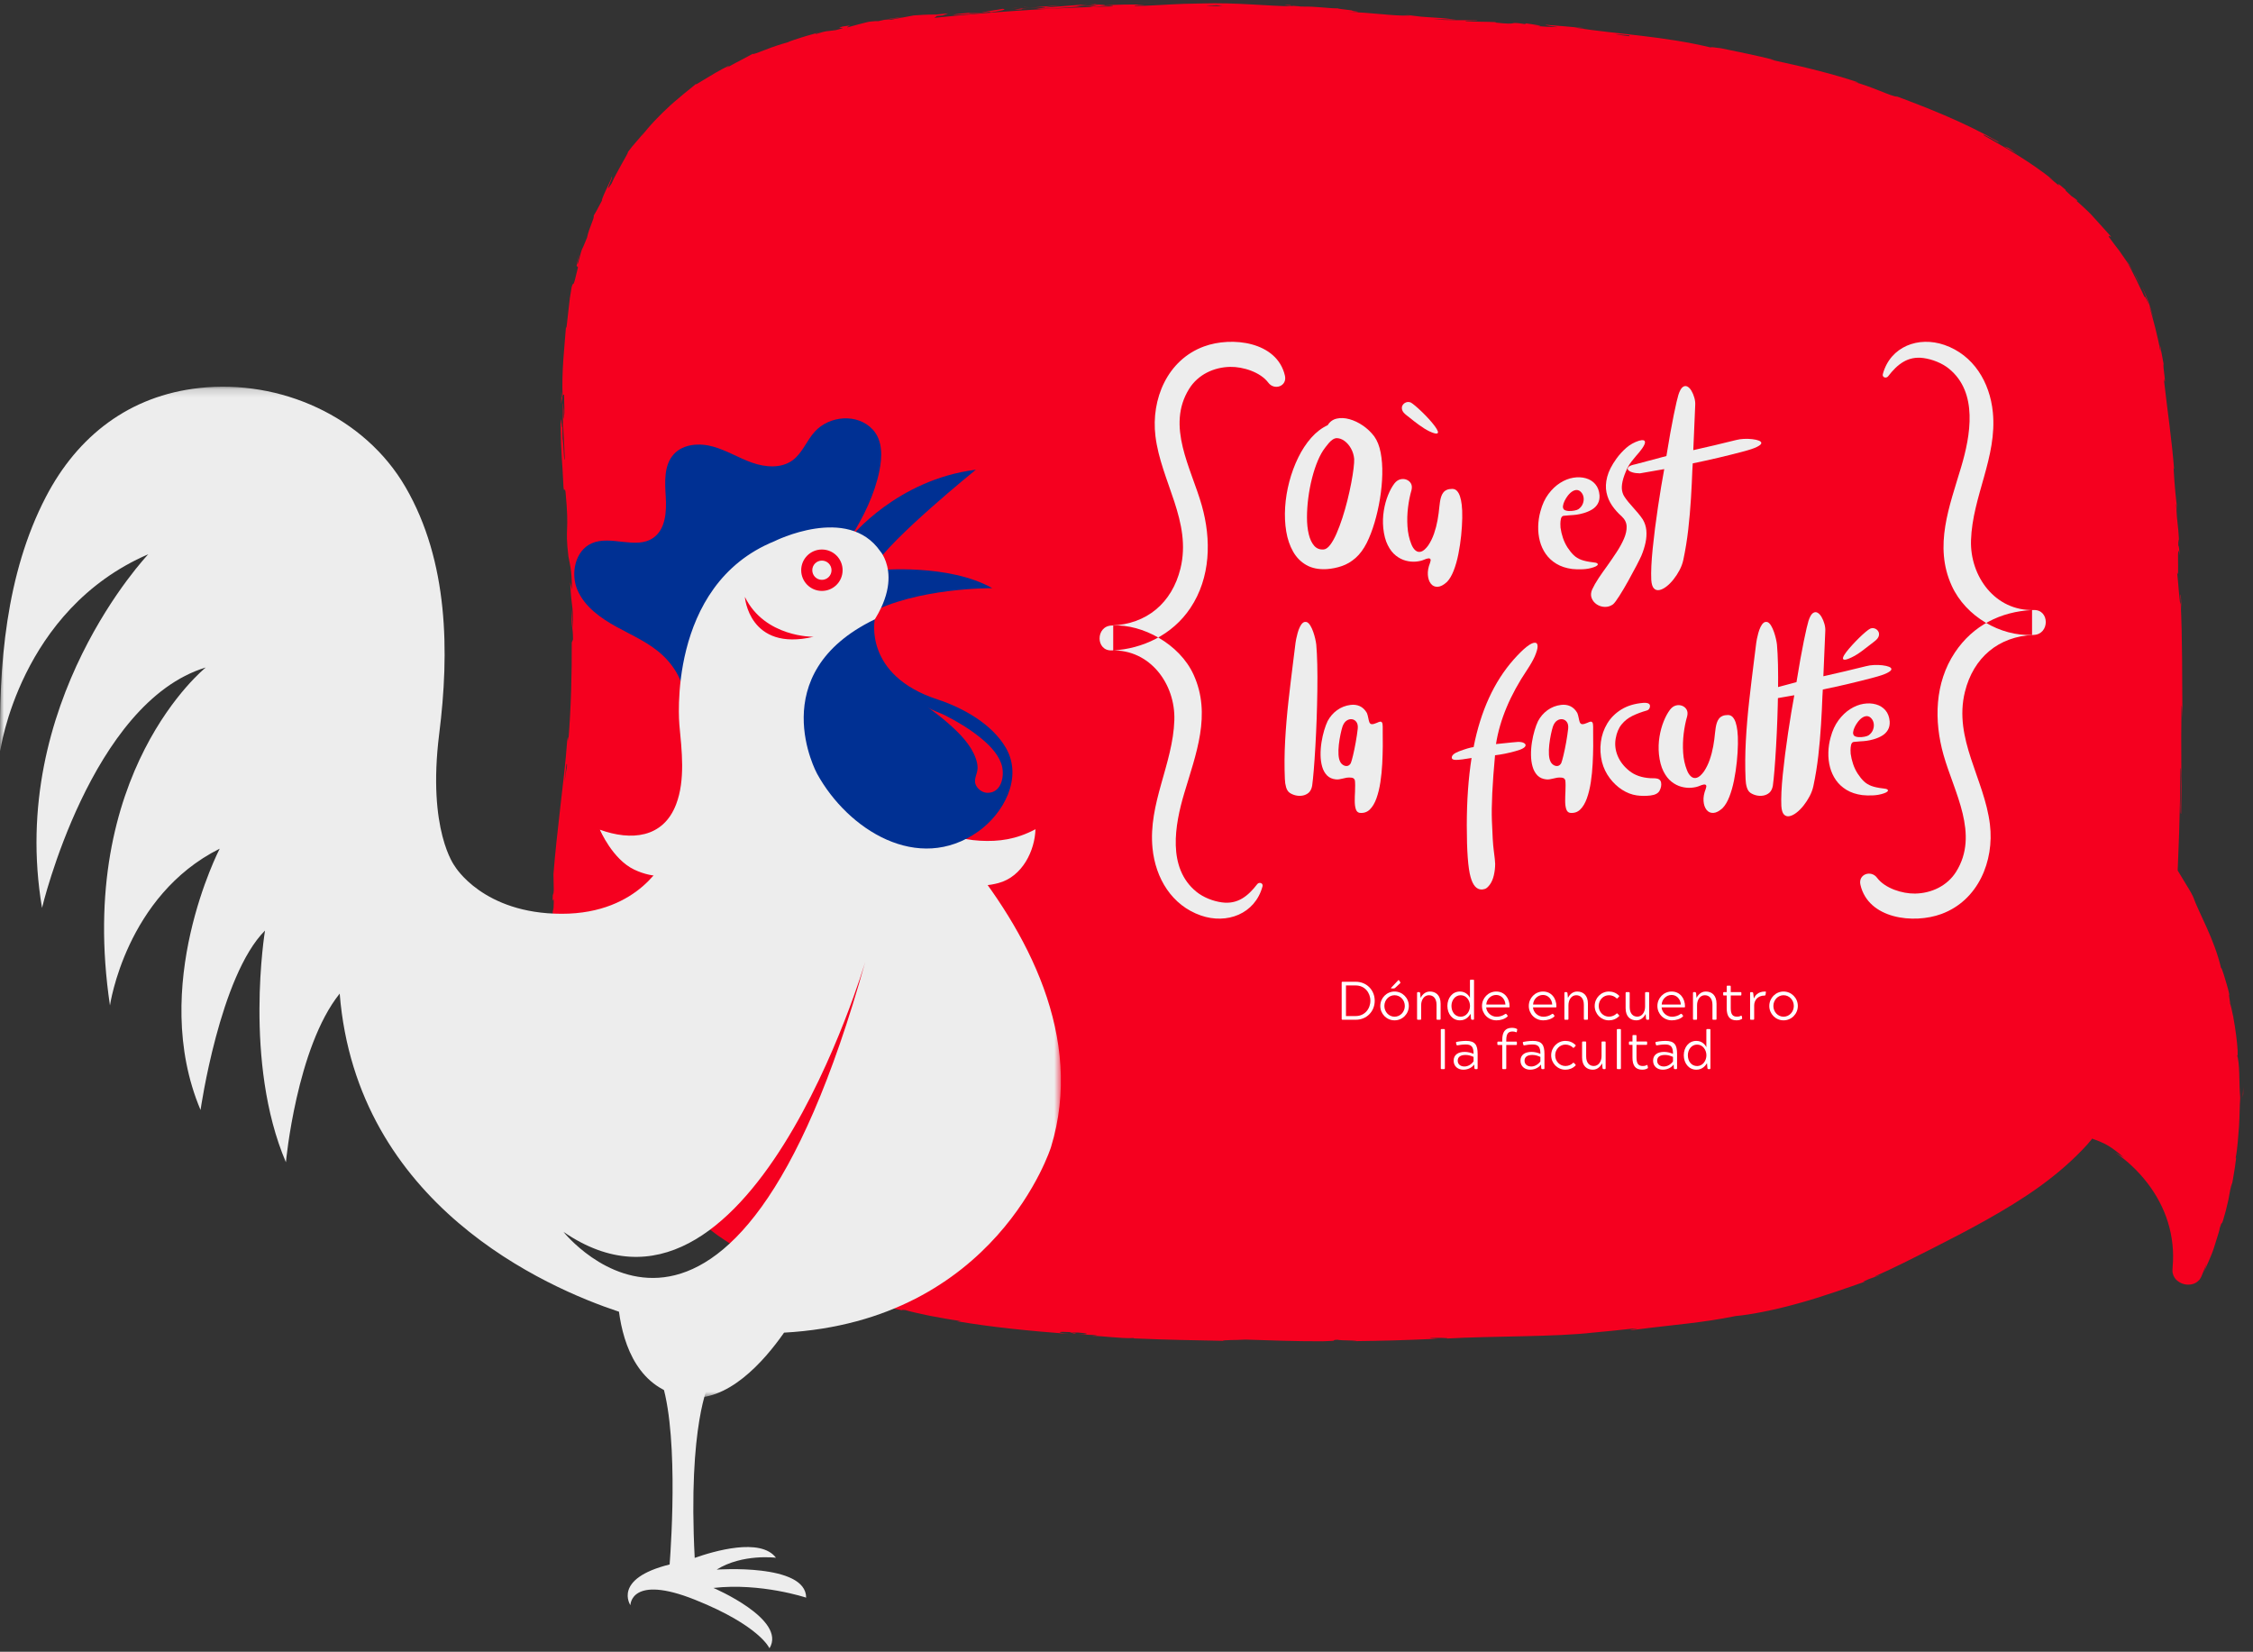 <?xml version="1.0" encoding="UTF-8"?>
<svg width="281px" height="206px" viewBox="0 0 281 206" version="1.1" xmlns="http://www.w3.org/2000/svg" xmlns:xlink="http://www.w3.org/1999/xlink">
    <rect x="0" y="0" width="281" height="206" fill="#333333" stroke="none"/>
    <title>Group 161</title>
    <defs>
        <polygon id="path-1" points="0.27 0.283 0.543 0.283 0.543 2.163 0.27 2.163"></polygon>
        <polygon id="path-3" points="0.122 0.231 0.422 0.231 0.422 0.464 0.122 0.464"></polygon>
        <polygon id="path-5" points="0.043 0.231 3.675 0.231 3.675 0.416 0.043 0.416"></polygon>
        <polygon id="path-7" points="0 0.157 132.318 0.157 132.318 126.251 0 126.251"></polygon>
    </defs>
    <g id="Page-1" stroke="none" stroke-width="1" fill="none" fill-rule="evenodd">
        <g id="semestre-francia---1920" transform="translate(-1009, -4028)">
            <g id="Group-161" transform="translate(1009, 4028)">
                <path d="M120.875,1.593 C120.532,1.657 119.352,1.705 118.834,1.85 C120.117,1.837 121.732,1.708 123.409,1.471 C123.774,1.475 123.426,1.544 123.346,1.579 C124.489,1.402 125.811,1.192 125.053,1.1 C123.923,1.323 123.642,1.296 122.429,1.571 C121.451,1.67 120.715,1.664 120.875,1.593" id="Fill-1" fill="#F5001F"></path>
                <path d="M136.548,0.463 C136.215,0.481 135.938,0.504 135.686,0.53 C135.959,0.516 136.224,0.503 136.496,0.489 C136.511,0.481 136.523,0.473 136.548,0.463" id="Fill-3" fill="#F5001F"></path>
                <path d="M93.853,6.695 C93.842,6.709 93.866,6.707 93.865,6.715 C93.969,6.659 94,6.637 93.853,6.695" id="Fill-5" fill="#F5001F"></path>
                <path d="M137.069,0.465 C137.341,0.457 137.618,0.449 137.895,0.44 C137.519,0.447 137.266,0.454 137.069,0.465" id="Fill-7" fill="#F5001F"></path>
                <path d="M69.992,50.407 C70.034,50.027 70.078,49.792 70.12,49.608 C70.024,49.875 70.023,47.327 69.992,50.407" id="Fill-9" fill="#F5001F"></path>
                <path d="M136.558,0.537 C136.66,0.5 136.805,0.48 137.069,0.465 C136.871,0.474 136.682,0.482 136.496,0.489 C136.447,0.51 136.436,0.529 136.558,0.537" id="Fill-11" fill="#F5001F"></path>
                <path d="M278.604,126.748 C278.596,126.71 278.586,126.659 278.577,126.618 C278.612,126.813 278.642,127.002 278.665,127.177 C278.665,127.177 278.64,127.006 278.604,126.748" id="Fill-13" fill="#F5001F"></path>
                <path d="M278.577,126.618 C278.46,125.959 278.286,125.207 278.136,124.458 C278.136,124.458 278.275,125.137 278.414,125.816 C278.473,126.103 278.529,126.382 278.577,126.618" id="Fill-15" fill="#F5001F"></path>
                <path d="M100.845,159.83 C101.071,159.923 101.285,159.991 101.445,160.035 L100.845,159.83 Z" id="Fill-17" fill="#F5001F"></path>
                <g id="Group-21" transform="translate(279.3, 135.069)">
                    <mask id="mask-2" fill="white">
                        <use xlink:href="#path-1"></use>
                    </mask>
                    <g id="Clip-20"></g>
                    <path d="M0.337,1.87 C0.352,1.694 0.543,1.458 0.543,1.224 L0.543,0.283 C0.543,0.778 0.324,1.302 0.296,1.842 C0.303,1.957 0.307,2.088 0.32,2.163 C0.32,2.163 0.327,2.046 0.337,1.87" id="Fill-19" fill="#F5001F" mask="url(#mask-2)"></path>
                </g>
                <path d="M152.474,0.779 C151.792,0.763 151.11,0.746 150.428,0.736 C150.588,0.708 150.958,0.68 151.781,0.652 L152.474,0.779 Z M138.789,0.793 C137.961,0.814 137.134,0.839 136.306,0.867 L138.303,0.683 C138.637,0.703 138.904,0.747 138.789,0.793 L138.789,0.793 Z M203.168,4.401 C203.224,4.441 203.274,4.488 203.219,4.519 C202.647,4.444 202.082,4.371 201.525,4.301 C201.664,4.275 202.119,4.295 203.168,4.401 L203.168,4.401 Z M70.927,92.714 L70.924,92.714 C70.965,92.114 71.001,91.747 71.024,91.463 C71.003,91.723 70.975,92.114 70.927,92.714 L70.927,92.714 Z M70.686,95.848 C70.686,95.567 70.532,96.764 70.409,97.52 C70.477,96.899 70.563,96.129 70.653,95.313 C70.717,95.139 70.743,95.338 70.686,95.848 L70.686,95.848 Z M149.788,0.434 C146.406,0.475 145.493,0.61 142.817,0.719 C142.41,0.722 142.003,0.734 141.596,0.739 C141.039,0.68 142.797,0.575 142.797,0.575 C140.894,0.541 139.462,0.564 137.672,0.679 C138.034,0.628 137.659,0.606 137.111,0.572 C135.672,0.628 136.154,0.756 134.257,0.773 C134.579,0.709 134.993,0.609 135.686,0.53 C133.992,0.65 132.322,0.783 130.571,0.932 C130.103,0.882 131.623,0.747 132.239,0.672 C130.27,0.806 127.136,1.027 126.538,1.205 L127.49,1.172 C127.249,1.161 127.54,1.067 127.955,1.021 C129.638,0.824 130.393,0.927 130.49,0.965 L129.244,1.065 C130.54,1.25 134.254,0.751 136.771,0.695 L135.923,0.878 C129.525,1.103 123.136,1.542 116.771,2.202 C116.687,2.211 116.601,2.222 116.516,2.229 C116.635,2.147 116.809,2.056 116.834,1.985 C116.997,1.982 117.237,1.965 117.574,1.928 L118.253,1.667 L116.738,1.814 L116.733,1.814 C116.489,1.814 115.753,1.791 113.955,1.925 C113.955,1.925 113.268,2.065 112.58,2.184 C111.892,2.298 111.207,2.448 111.207,2.448 L110.302,2.477 C110.302,2.477 110.883,2.394 111.464,2.31 C112.046,2.23 112.628,2.151 112.628,2.151 C111.294,2.224 110.469,2.439 109.544,2.637 C109.313,2.618 108.92,2.645 108.369,2.713 C108.369,2.713 107.699,2.866 107.035,3.049 C106.372,3.229 105.708,3.409 105.708,3.409 C105.365,3.389 106.885,3.011 105.065,3.314 C103.829,3.687 106.307,3.233 104.244,3.756 C102.92,3.954 103.274,3.767 101.774,4.244 C101.546,4.244 101.861,4.127 102.459,3.948 C101.79,4.162 100.889,4.376 100.087,4.632 C99.283,4.885 98.562,5.117 98.235,5.279 C97.56,5.46 96.43,5.817 95.51,6.187 C94.588,6.551 93.84,6.836 93.865,6.716 C93.482,6.951 91.662,7.858 90.546,8.506 C91.537,7.858 90.449,8.383 89.21,9.096 C88.597,9.464 87.937,9.859 87.464,10.143 C87.001,10.444 86.708,10.607 86.799,10.463 C86.475,10.769 85.973,11.126 85.418,11.594 C84.876,12.076 84.21,12.581 83.567,13.177 C82.276,14.363 80.933,15.745 80.016,16.997 C80.111,16.852 80.297,16.563 80.477,16.356 C79.373,17.709 78.979,18.047 78.317,18.958 C78.338,19.11 77.927,19.722 77.507,20.507 C77.088,21.293 76.56,22.189 76.289,22.871 C75.136,24.67 76.707,21.626 76.248,22.133 C76.338,22.122 75.933,22.961 75.564,23.728 C75.199,24.497 74.934,25.223 75.132,24.916 C74.348,26.351 74.493,26.168 74.045,26.892 C74.155,27.244 73.493,28.311 73.213,29.645 C72.772,30.739 72.696,30.875 72.614,31.038 C72.535,31.203 72.468,31.404 72.14,32.658 C71.953,33.246 71.975,32.975 72.062,32.561 C72.16,32.147 72.294,31.586 72.294,31.586 C71.913,32.854 71.896,33.17 71.936,33.232 C71.977,33.294 72.093,33.107 72.074,33.392 C71.721,34.922 71.61,35.269 71.547,35.362 C71.48,35.454 71.445,35.288 71.297,35.805 C71.118,36.772 71.001,37.634 70.927,38.437 C70.837,39.237 70.755,39.974 70.674,40.7 C70.632,40.804 70.586,41.085 70.593,40.751 C70.518,41.785 70.365,43.314 70.258,44.889 C70.148,46.463 70.108,48.085 70.168,49.289 C70.15,49.468 70.135,49.558 70.121,49.602 C70.212,49.214 70.301,49.156 70.362,49.237 C70.343,50.41 70.459,51.411 70.346,51.853 C70.348,51.134 70.303,51.074 70.267,50.738 L70.319,51.967 C70.166,53.075 70.253,50.29 70.141,50.289 C70.174,52.69 70.399,55.476 70.441,57.308 C70.289,57.7 70.223,53.021 70.172,55.476 C70.172,55.476 70.165,54.764 70.159,54.053 C70.16,53.343 70.161,52.631 70.161,52.631 C69.944,54.81 70.152,50.902 69.915,52.904 C69.956,56.653 70.12,57.091 70.283,60.815 C70.424,61.647 70.395,60.53 70.537,61.361 C71.041,66.631 70.428,65.546 70.896,69.406 C71.063,70.402 71.3,70.78 71.342,73.544 L71.114,72.614 C71.202,74.411 71.279,74.919 71.348,75.453 C71.417,75.985 71.48,76.54 71.442,78.426 C71.372,77.756 71.327,75.6 71.32,76.145 C71.232,78.586 71.46,77.869 71.468,79.746 L71.31,80.135 C71.324,83.96 71.235,88.185 70.883,92.42 C70.857,92.182 70.873,91.453 70.737,92.438 C70.547,95.107 70.192,97.947 69.87,100.775 C69.545,103.603 69.236,106.414 69.028,109.01 L69.067,111.005 C69.043,111.466 68.964,111.86 68.961,111.358 C68.843,113.387 69.038,111.466 69.068,112.442 C69.054,113.597 68.959,113.967 68.932,113.234 C68.936,115.027 69.047,117.583 69.271,120.152 C69.48,122.725 69.941,125.291 70.262,127.161 L70.077,126.446 C70.666,129.35 71.12,129.615 71.864,132.243 L71.676,131.755 C72.702,134.792 74.273,137.808 76.006,140.465 C77.738,143.131 79.619,145.468 81.268,147.277 C81.641,147.564 82.772,148.672 83.888,149.708 C84.463,150.203 85.028,150.687 85.48,151.05 C85.938,151.406 86.298,151.619 86.418,151.631 C87.816,152.807 88.351,153.182 89.016,153.696 C89.35,153.952 89.724,154.234 90.299,154.601 C90.875,154.969 91.614,155.491 92.741,156.119 C93.932,156.814 94.627,156.94 96.155,157.672 L96.131,157.82 C96.131,157.82 96.264,157.877 96.467,157.952 C96.67,158.027 96.941,158.129 97.212,158.231 C97.752,158.433 98.293,158.634 98.293,158.634 C98.293,158.634 98.551,158.806 98.82,158.957 C99.088,159.11 99.355,159.266 99.355,159.266 L100.845,159.83 C100.26,159.584 99.62,159.264 99.725,159.262 C100.883,159.71 102.293,160.256 103.422,160.694 C104.559,161.111 105.404,161.45 105.422,161.495 C105.422,161.495 105.774,161.606 106.307,161.745 C106.839,161.89 107.549,162.082 108.257,162.272 C108.971,162.443 109.685,162.615 110.22,162.744 C110.754,162.877 111.114,162.949 111.114,162.949 C111.021,162.972 110.57,162.877 110.057,162.765 C111.824,163.169 110.074,162.949 112.594,163.429 C112.226,163.309 112.815,163.392 112.885,163.378 C113.572,163.586 114.718,163.835 115.985,164.102 C117.256,164.342 118.649,164.595 119.843,164.756 L119.37,164.781 C123.663,165.519 128.462,165.991 133.321,166.36 C131.582,166.173 131.997,166.036 133.421,166.132 L133.979,166.327 C134.905,166.3 132.496,166.163 134.391,166.184 C136.205,166.324 135.6,166.438 134.554,166.416 L136.765,166.511 C136.892,166.563 136.372,166.558 136.234,166.605 C137.144,166.572 140.039,166.976 141.355,166.871 L141.477,166.921 C146.34,167.126 148.546,167.132 152.508,167.22 C152.587,167.092 154.136,167.15 155.318,167.067 C158.226,167.155 161.456,167.29 164.965,167.278 C167.429,167.204 165.684,167.165 166.793,167.083 C166.974,167.207 170.477,167.165 168.66,167.266 C172.87,167.207 174.038,167.188 179.357,166.959 C178.778,166.925 178.128,166.92 178.464,166.871 C179.429,166.827 180.661,166.863 180.525,166.922 L180.27,166.943 C186.235,166.599 194.067,166.752 198.806,166.181 L198.54,166.211 C198.54,166.211 199.77,166.094 200.999,165.976 C202.229,165.847 203.456,165.717 203.456,165.717 C205.723,165.531 202.106,165.929 203.788,165.851 C209.078,165.169 212.181,165.002 216.499,164.125 C218.201,163.981 221.184,163.422 224.248,162.561 C227.318,161.722 230.451,160.588 232.637,159.829 L232.359,159.855 C233.43,159.32 233.709,159.342 234.531,159.021 C234.388,159.009 233.306,159.45 233.972,159.124 C236.287,158.094 238.561,156.938 240.854,155.779 C243.15,154.615 245.461,153.422 247.743,152.143 C250.023,150.864 252.278,149.499 254.419,147.959 C256.553,146.413 258.567,144.68 260.336,142.734 C260.938,142.046 260.925,142.018 260.914,142.022 C260.917,142.02 260.923,142.016 260.936,142.006 C260.942,142.008 260.933,142 260.953,142.008 L261.025,142.037 C261.072,142.055 261.118,142.073 261.162,142.089 C261.25,142.122 261.333,142.153 261.412,142.182 C261.572,142.238 261.718,142.288 261.863,142.353 C262.436,142.62 263.205,142.867 264.935,144.407 C264.935,144.407 264.867,144.362 264.765,144.293 C264.658,144.231 264.517,144.146 264.376,144.061 C264.095,143.892 263.813,143.725 263.813,143.725 C266.816,145.81 269.31,148.892 270.396,152.45 C270.94,154.222 271.14,156.085 270.983,157.906 L270.961,158.248 C270.958,158.42 270.94,158.607 270.991,158.788 C271.064,159.151 271.273,159.489 271.535,159.704 C272.057,160.143 272.706,160.301 273.362,160.171 C273.687,160.109 274.02,159.928 274.261,159.662 C274.391,159.535 274.472,159.369 274.551,159.224 L274.685,158.895 C274.861,158.456 275.036,158.019 275.212,157.584 C275.07,158.01 275.108,158.04 274.822,158.715 C275.001,158.361 275.235,157.847 275.483,157.271 C275.734,156.698 275.998,156.067 276.18,155.456 C276.378,154.851 276.554,154.291 276.675,153.878 C276.797,153.466 276.864,153.202 276.844,153.188 C277.187,152.073 277.001,152.953 277.244,152.275 C277.483,151.516 277.736,150.547 277.925,149.663 C278.084,148.771 278.229,147.973 278.371,147.57 C278.419,147.434 278.315,148.015 278.262,148.302 C278.496,147.29 279.094,143.545 278.82,144.508 C279.098,143.125 279.136,141.774 279.255,140.507 C279.341,139.235 279.322,138.032 279.406,136.911 C279.341,136.18 279.303,134.979 279.286,133.899 C279.265,132.822 279.137,131.872 279.029,131.65 C279.295,131.833 278.696,126.714 278.098,125.02 C278.283,125.589 277.843,123.493 278.073,124.155 C277.978,123.656 277.845,123.175 277.714,122.738 C277.584,122.303 277.466,121.907 277.368,121.584 C277.166,120.938 277.031,120.585 277.025,120.772 C276.181,117.096 274.218,113.811 273.523,111.814 C273.195,111.132 272.771,110.509 272.396,109.87 C272.204,109.552 272.012,109.236 271.823,108.922 C271.734,108.775 271.603,108.557 271.614,108.584 C271.601,108.564 271.611,108.539 271.608,108.518 L271.619,108.248 C271.675,106.805 271.729,105.384 271.784,103.984 C271.873,101.181 271.927,98.455 271.958,95.766 C272.178,95.965 271.816,101.708 272.033,101.485 C272.126,96.38 271.997,93.437 272.079,88.381 C272.113,87.071 272.165,89.124 272.2,89.567 C272.146,84.475 272.207,79.719 271.979,75.192 C271.876,75.985 271.631,71.936 271.537,71.403 C271.842,72.672 271.434,66.906 271.862,69.264 C271.823,68.677 271.747,67.941 271.688,68.079 C271.667,67.206 271.692,66.928 271.805,67.808 C271.609,64.613 271.558,65.755 271.407,62.858 C271.454,62.866 271.505,63.45 271.574,63.747 C271.403,62.284 271.227,60.817 271.092,58.37 C271.124,58.49 271.141,58.324 271.173,58.669 C270.853,54.624 270.383,51.719 269.877,47.235 C270.065,47.897 270.031,47.505 269.966,46.914 C269.891,46.324 269.783,45.535 269.85,45.4 C269.85,45.4 269.745,44.786 269.623,44.174 C269.507,43.561 269.38,42.949 269.38,42.949 C269.38,42.949 269.404,43.2 269.43,43.449 C269.451,43.699 269.472,43.949 269.472,43.949 C269.096,41.797 268.571,39.936 268.052,38.121 C268.052,38.121 268.206,38.501 268.328,38.891 C268.451,39.28 268.575,39.669 268.575,39.669 C268.575,39.669 268.32,38.674 267.972,37.697 C267.808,37.207 267.588,36.729 267.445,36.368 C267.269,36.025 267.151,35.797 267.151,35.797 C267.151,35.797 267.212,35.928 267.306,36.125 C267.406,36.317 267.509,36.594 267.608,36.872 C267.826,37.42 267.977,37.982 267.977,37.982 C267.59,36.939 267.512,37.031 267.482,37.015 C267.417,37.011 267.427,36.878 266.777,35.584 C267.04,36.111 265.855,33.607 265.263,32.631 L265.268,32.636 C264.959,32.192 264.647,31.742 264.299,31.237 C263.917,30.756 263.505,30.215 263.038,29.558 C262.83,29.187 263.392,29.709 263.257,29.469 C262.906,29.061 262.044,28.115 261.161,27.14 C260.735,26.636 260.239,26.189 259.811,25.789 C259.38,25.389 259.002,25.052 258.734,24.846 C259.081,25.133 259.161,25.084 259.067,24.966 C259.067,24.966 258.348,24.425 258.337,24.438 C257.592,23.756 257.49,23.647 257.663,23.698 C256.508,22.704 256.657,22.904 256.758,23.049 C256.809,23.122 256.847,23.182 256.705,23.072 C256.559,22.968 256.254,22.668 255.537,22.122 C255.769,22.284 255.672,22.189 256.155,22.529 C253.329,20.245 250.383,18.565 247.497,16.925 C247.103,16.619 247.751,16.949 248.383,17.273 C248.999,17.627 249.597,17.975 249.149,17.626 C244.966,15.235 240.17,13.345 235.824,11.746 C235.824,11.746 236.026,11.822 236.229,11.897 C236.432,11.972 236.631,12.055 236.631,12.055 C235.943,12.074 233.426,10.762 231.144,10.19 C231.696,10.346 231.903,10.287 231.747,10.266 C228.73,9.267 225.509,8.439 220.81,7.435 L221.403,7.511 C219.597,7.021 216.599,6.422 214.621,6.012 C214.021,5.963 212.885,5.751 213.559,5.966 C207.491,4.484 201.806,4.293 196.352,3.432 C197.009,3.498 197.924,3.537 197.401,3.483 C197.401,3.483 196.229,3.378 195.058,3.274 C193.885,3.18 192.713,3.085 192.713,3.085 C193.073,3.223 193.321,3.206 194.297,3.382 C193.697,3.386 192.373,3.315 191.212,3.219 C193.325,3.332 191.209,3.042 190.303,2.911 C190.452,2.956 190.137,2.968 190.212,3.007 C187.778,2.622 189.785,3.186 186.452,2.807 L186.633,2.763 C185.381,2.696 184.219,2.733 182.869,2.64 C182.316,2.486 184.207,2.652 184.299,2.554 C182.399,2.463 180.541,2.596 178.828,2.383 C179.637,2.404 180.796,2.435 181.605,2.457 C179.739,2.214 179.519,2.24 178.13,2.145 L178.267,2.155 C178.267,2.155 178.065,2.141 177.764,2.119 C177.613,2.108 177.437,2.096 177.249,2.082 C177.07,2.06 176.877,2.036 176.685,2.014 C175.885,1.916 175.086,1.818 175.086,1.818 L175.898,1.94 C173.499,2.02 171.07,1.522 167.857,1.496 C170.978,1.529 168.38,1.419 168.629,1.296 C167.815,1.196 166.577,1.059 166.932,1.046 C165.415,1.039 164.413,0.793 162.268,0.82 C162.176,0.767 160.649,0.735 160.997,0.637 C159.025,0.576 161.459,0.739 161.29,0.788 C158.252,0.776 154.163,0.283 149.788,0.434 L149.788,0.434 Z" id="Fill-22" fill="#F5001F"></path>
                <path d="M271.946,74.17 L271.993,75.041 C271.99,75.102 271.984,75.147 271.979,75.187 C272,75.214 272.032,75.691 272.06,76.145 C272.031,75.252 272.038,74.067 271.946,74.17" id="Fill-24" fill="#F5001F"></path>
                <path d="M271.173,58.669 C271.182,58.766 271.189,58.86 271.196,58.958 C271.188,58.831 271.18,58.743 271.173,58.669" id="Fill-26" fill="#F5001F"></path>
                <path d="M271.979,75.184 C271.979,75.187 271.979,75.189 271.979,75.192 L271.979,75.187 L271.979,75.184 Z" id="Fill-28" fill="#F5001F"></path>
                <path d="M110.057,162.765 C109.842,162.716 109.587,162.659 109.255,162.59 C109.513,162.644 109.793,162.707 110.057,162.765" id="Fill-30" fill="#F5001F"></path>
                <path d="M127.804,1.161 L127.49,1.173 C127.556,1.176 127.651,1.173 127.804,1.161" id="Fill-32" fill="#F5001F"></path>
                <polygon id="Fill-34" fill="#F5001F" points="96.124 157.853 96.131 157.82 95.715 157.644"></polygon>
                <path d="M190.303,2.911 C190.25,2.895 190.145,2.876 189.936,2.848 C189.952,2.858 190.11,2.882 190.303,2.911" id="Fill-36" fill="#F5001F"></path>
                <path d="M176.436,1.972 C176.796,2.018 177.148,2.074 177.386,2.09 C177.668,2.111 177.913,2.128 178.13,2.145 C178.13,2.145 177.699,2.111 177.268,2.077 C176.853,2.025 176.436,1.972 176.436,1.972" id="Fill-38" fill="#F5001F"></path>
                <path d="M168.816,1.254 C168.696,1.269 168.66,1.283 168.629,1.296 C168.635,1.298 168.641,1.298 168.646,1.298 L168.816,1.254 Z" id="Fill-40" fill="#F5001F"></path>
                <path d="M272.06,76.145 C272.065,76.272 272.069,76.395 272.073,76.507 C272.114,77.355 272.096,76.779 272.06,76.145" id="Fill-42" fill="#F5001F"></path>
                <path d="M265.267,32.637 C265.535,33.026 265.812,33.406 266.074,33.825 C265.674,33.139 265.34,32.619 265.267,32.637" id="Fill-44" fill="#F5001F"></path>
                <path d="M278.076,124.16 C278.074,124.155 278.074,124.16 278.073,124.155 C278.094,124.26 278.115,124.353 278.136,124.458 L278.076,124.16 Z" id="Fill-46" fill="#F5001F"></path>
                <path d="M266.074,33.825 C266.361,34.413 266.695,35.103 267.011,35.68 C266.675,34.959 266.369,34.367 266.074,33.825" id="Fill-48" fill="#F5001F"></path>
                <path d="M127.739,0.871 C127.748,0.878 127.721,0.888 127.688,0.895 L128.192,0.846 L127.739,0.871 Z" id="Fill-50" fill="#F5001F"></path>
                <path d="M127.187,0.945 C127.418,0.93 127.617,0.914 127.688,0.895 L127.187,0.945 Z" id="Fill-52" fill="#F5001F"></path>
                <path d="M126.135,1.051 L127.187,0.945 C126.822,0.971 126.373,0.997 126.135,1.051" id="Fill-54" fill="#F5001F"></path>
                <g id="Group-58" transform="translate(140.4, 0.069)">
                    <mask id="mask-4" fill="white">
                        <use xlink:href="#path-3"></use>
                    </mask>
                    <g id="Clip-57"></g>
                    <path d="M0.343,0.289 C0.266,0.3 0.216,0.317 0.201,0.339 L0.343,0.289 Z" id="Fill-56" fill="#F5001F" mask="url(#mask-4)"></path>
                </g>
                <g id="Group-61" transform="translate(140.7, 0.069)">
                    <mask id="mask-6" fill="white">
                        <use xlink:href="#path-5"></use>
                    </mask>
                    <g id="Clip-60"></g>
                    <path d="M0.16,0.251 L0.043,0.29 C0.633,0.21 2.821,0.352 3.675,0.279 C2.775,0.265 1.416,0.199 0.16,0.251" id="Fill-59" fill="#F5001F" mask="url(#mask-6)"></path>
                </g>
                <path d="M251.572,19.194 C251.572,19.194 251.318,18.997 251.054,18.815 C250.789,18.637 250.522,18.459 250.522,18.459 L249.942,18.243 C249.942,18.243 250.352,18.475 250.764,18.707 C251.179,18.93 251.572,19.194 251.572,19.194" id="Fill-62" fill="#F5001F"></path>
                <path d="M235.493,46.929 C236.642,45.435 237.936,44.385 239.903,44.655 C241.012,44.807 242.219,45.285 243.069,45.973 C246.749,48.953 245.764,54.334 244.601,58.247 C243.143,63.157 241.16,68.093 243.428,73.06 C245.194,76.928 249.543,79.368 253.443,79.184 L253.443,76.079 C249.543,76.283 246.086,77.975 243.82,81.373 C241.29,85.166 241.2,89.905 242.404,94.162 C243.725,98.826 246.898,104.042 243.976,108.716 C242.867,110.489 240.887,111.409 238.852,111.442 C237.269,111.469 235.099,110.795 234.108,109.469 C233.357,108.464 231.735,109.024 232.037,110.344 C233.012,114.608 238.671,115.265 242.142,113.986 C246.719,112.298 248.742,107.402 248.189,102.819 C247.504,97.142 243.619,92.151 245.072,86.274 C246.124,82.021 249.254,79.349 253.655,79.184 C255.65,79.11 255.66,76.018 253.655,76.079 C248.848,76.226 245.687,71.881 245.829,67.386 C246.003,61.909 249.108,57.002 248.553,51.413 C248.18,47.661 246.146,44.277 242.51,43.018 C239.284,41.901 235.772,43.201 234.833,46.651 C234.718,47.075 235.257,47.235 235.493,46.929" id="Fill-64" fill="#EDEDED"></path>
                <path d="M156.805,110.268 C155.655,111.761 154.362,112.811 152.394,112.541 C151.285,112.39 150.078,111.912 149.228,111.224 C145.548,108.244 146.534,102.863 147.696,98.95 C149.155,94.04 151.131,89.104 148.864,84.137 C147.098,80.268 142.443,77.829 138.843,78.012 L138.843,81.118 C142.443,80.914 146.206,79.222 148.472,75.823 C151.001,72.032 151.094,67.292 149.89,63.035 C148.57,58.371 145.398,53.155 148.32,48.481 C149.429,46.708 151.409,45.788 153.444,45.755 C155.027,45.728 157.198,46.402 158.189,47.727 C158.94,48.733 160.562,48.173 160.26,46.853 C159.285,42.589 153.626,41.932 150.155,43.211 C145.578,44.899 143.555,49.795 144.108,54.377 C144.793,60.055 148.678,65.045 147.225,70.923 C146.173,75.176 143.043,77.848 138.643,78.012 C136.647,78.087 136.637,81.179 138.642,81.118 C143.449,80.971 146.61,85.316 146.468,89.811 C146.294,95.288 143.189,100.195 143.745,105.784 C144.117,109.536 146.151,112.92 149.787,114.179 C153.013,115.296 156.525,113.996 157.464,110.546 C157.579,110.122 157.04,109.962 156.805,110.268" id="Fill-66" fill="#EDEDED"></path>
                <path d="M165.902,67.957 C166.175,67.6 166.438,67.129 166.694,66.545 C166.949,65.961 167.192,65.311 167.425,64.597 C167.657,63.882 167.867,63.148 168.055,62.393 C168.242,61.639 168.401,60.919 168.531,60.232 C168.661,59.546 168.758,58.942 168.82,58.42 C168.883,57.899 168.908,57.501 168.897,57.229 C168.851,56.753 168.718,56.319 168.497,55.927 C168.276,55.536 168.006,55.224 167.689,54.992 C167.371,54.759 167.042,54.643 166.702,54.643 C166.532,54.654 166.364,54.716 166.2,54.83 C166.035,54.943 165.885,55.079 165.749,55.238 C165.613,55.397 165.488,55.55 165.375,55.698 C165.341,55.743 165.307,55.788 165.273,55.834 C164.944,56.253 164.64,56.792 164.362,57.45 C164.084,58.108 163.843,58.84 163.639,59.645 C163.435,60.451 163.279,61.273 163.171,62.112 C163.063,62.952 163.01,63.76 163.01,64.537 C163.01,65.314 163.083,66.009 163.231,66.621 C163.378,67.234 163.602,67.713 163.903,68.059 C164.203,68.405 164.597,68.561 165.086,68.527 C165.358,68.504 165.63,68.314 165.902,67.957 M165.596,53.026 C165.857,52.595 166.228,52.323 166.71,52.21 C167.192,52.096 167.723,52.119 168.301,52.277 C168.88,52.437 169.441,52.703 169.986,53.077 C170.53,53.451 171.001,53.9 171.398,54.422 C171.772,54.943 172.039,55.615 172.198,56.438 C172.357,57.26 172.424,58.168 172.402,59.16 C172.379,60.153 172.283,61.168 172.113,62.206 C171.943,63.244 171.716,64.239 171.432,65.192 C171.149,66.145 170.825,66.984 170.462,67.71 C170.065,68.493 169.603,69.117 169.076,69.582 C168.548,70.047 167.978,70.385 167.366,70.594 C166.753,70.804 166.123,70.932 165.477,70.977 C164.478,71.034 163.634,70.866 162.941,70.475 C162.25,70.084 161.696,69.525 161.283,68.799 C160.868,68.073 160.582,67.234 160.423,66.281 C160.265,65.328 160.219,64.319 160.287,63.252 C160.355,62.186 160.528,61.126 160.806,60.071 C161.084,59.015 161.453,58.017 161.912,57.076 C162.371,56.135 162.91,55.312 163.529,54.609 C164.147,53.906 164.836,53.378 165.596,53.026" id="Fill-68" fill="#EDEDED"></path>
                <path d="M175.961,50.202 C176.085,50.27 176.273,50.409 176.522,50.619 C176.772,50.829 177.047,51.078 177.347,51.367 C177.648,51.657 177.94,51.957 178.224,52.269 C178.507,52.581 178.748,52.871 178.947,53.137 C179.145,53.403 179.273,53.622 179.33,53.792 C179.386,53.962 179.335,54.056 179.176,54.072 C179.017,54.09 178.717,53.996 178.275,53.792 C177.877,53.599 177.447,53.333 176.982,52.992 C176.516,52.652 176.119,52.346 175.791,52.073 C175.62,51.949 175.49,51.846 175.399,51.767 C175.104,51.54 174.928,51.316 174.872,51.095 C174.815,50.874 174.84,50.681 174.948,50.517 C175.056,50.352 175.203,50.239 175.391,50.176 C175.578,50.114 175.767,50.122 175.961,50.202 M178.36,70.194 C178.439,69.979 178.456,69.829 178.411,69.744 C178.365,69.658 178.272,69.624 178.13,69.642 C177.988,69.658 177.815,69.712 177.611,69.803 C177.327,69.928 176.984,70.007 176.582,70.041 C176.179,70.075 175.762,70.035 175.331,69.922 C174.9,69.809 174.489,69.599 174.098,69.293 C173.706,68.986 173.368,68.553 173.085,67.991 C172.801,67.43 172.614,66.718 172.524,65.856 C172.455,65.118 172.478,64.398 172.592,63.695 C172.705,62.991 172.881,62.345 173.119,61.755 C173.357,61.165 173.624,60.678 173.919,60.292 C174.134,60.02 174.378,59.849 174.651,59.781 C174.923,59.713 175.181,59.727 175.425,59.824 C175.668,59.92 175.853,60.079 175.978,60.3 C176.102,60.521 176.125,60.796 176.046,61.125 C175.853,61.783 175.708,62.507 175.612,63.295 C175.515,64.083 175.493,64.872 175.544,65.66 C175.595,66.448 175.751,67.171 176.012,67.829 C176.148,68.193 176.323,68.465 176.539,68.646 C176.754,68.828 176.996,68.876 177.262,68.791 C177.529,68.706 177.821,68.448 178.139,68.016 C178.434,67.574 178.674,67.081 178.862,66.536 C179.049,65.992 179.193,65.436 179.295,64.869 C179.398,64.302 179.471,63.757 179.517,63.235 C179.539,63.009 179.568,62.784 179.602,62.563 C179.636,62.342 179.684,62.135 179.747,61.942 C179.809,61.749 179.897,61.579 180.01,61.432 C180.123,61.284 180.271,61.171 180.453,61.092 C180.634,61.012 180.861,60.972 181.133,60.972 C181.36,60.972 181.553,61.055 181.712,61.219 C181.87,61.383 181.998,61.613 182.094,61.908 C182.191,62.203 182.262,62.544 182.307,62.929 C182.364,63.371 182.386,63.93 182.375,64.605 C182.364,65.28 182.318,66.009 182.239,66.792 C182.16,67.574 182.043,68.348 181.89,69.114 C181.737,69.88 181.542,70.566 181.303,71.173 C181.065,71.78 180.787,72.247 180.47,72.576 C180.05,72.962 179.664,73.164 179.313,73.181 C178.961,73.197 178.677,73.07 178.462,72.798 C178.246,72.525 178.122,72.159 178.087,71.7 C178.053,71.241 178.144,70.739 178.36,70.194" id="Fill-70" fill="#EDEDED"></path>
                <path d="M195.652,63.729 C195.89,63.74 196.126,63.723 196.358,63.677 C196.59,63.632 196.758,63.575 196.86,63.508 C197.087,63.349 197.254,63.159 197.362,62.937 C197.47,62.716 197.524,62.486 197.524,62.248 C197.524,62.01 197.467,61.789 197.353,61.585 C197.194,61.335 197.016,61.185 196.817,61.134 C196.619,61.083 196.409,61.117 196.188,61.236 C195.967,61.355 195.754,61.545 195.55,61.806 C195.391,62.01 195.255,62.229 195.142,62.461 C195.028,62.694 194.96,62.909 194.937,63.108 C194.914,63.306 194.965,63.462 195.09,63.575 C195.226,63.666 195.414,63.717 195.652,63.729 M197.489,64.001 C197.172,64.092 196.883,64.154 196.622,64.188 C196.361,64.222 196.1,64.245 195.839,64.256 C195.601,64.268 195.34,64.29 195.056,64.324 C194.977,64.324 194.903,64.352 194.835,64.409 C194.767,64.466 194.716,64.562 194.682,64.698 C194.637,64.903 194.614,65.115 194.614,65.336 C194.614,65.558 194.62,65.714 194.631,65.804 C194.688,66.224 194.787,66.647 194.929,67.072 C195.07,67.498 195.261,67.898 195.499,68.272 C195.76,68.669 196.021,68.992 196.282,69.242 C196.542,69.491 196.857,69.684 197.226,69.82 C197.594,69.956 198.074,70.058 198.664,70.126 C198.958,70.149 199.146,70.197 199.225,70.271 C199.304,70.345 199.302,70.424 199.216,70.509 C199.132,70.594 198.987,70.671 198.783,70.739 C198.363,70.886 197.906,70.972 197.413,70.994 C196.92,71.017 196.474,71.006 196.077,70.96 C195.317,70.858 194.665,70.643 194.121,70.313 C193.576,69.985 193.134,69.576 192.793,69.088 C192.453,68.601 192.206,68.062 192.053,67.472 C191.9,66.882 191.832,66.27 191.849,65.634 C191.866,64.999 191.959,64.375 192.13,63.763 C192.357,62.912 192.688,62.195 193.125,61.61 C193.562,61.026 194.05,60.564 194.589,60.224 C195.127,59.883 195.675,59.668 196.231,59.577 C196.786,59.486 197.305,59.509 197.787,59.645 C198.269,59.781 198.664,60.028 198.97,60.385 C199.276,60.743 199.452,61.205 199.497,61.772 C199.52,62.18 199.446,62.532 199.276,62.827 C199.106,63.122 198.865,63.363 198.553,63.55 C198.241,63.737 197.887,63.887 197.489,64.001" id="Fill-72" fill="#EDEDED"></path>
                <path d="M202.375,60.011 C202.273,60.47 202.25,60.859 202.307,61.177 C202.364,61.494 202.477,61.772 202.648,62.01 C202.784,62.215 202.937,62.419 203.107,62.623 C203.277,62.827 203.458,63.037 203.652,63.252 C203.867,63.491 204.082,63.737 204.298,63.992 C204.513,64.248 204.712,64.511 204.894,64.783 C205.143,65.203 205.29,65.657 205.336,66.145 C205.381,66.633 205.347,67.143 205.234,67.676 C205.12,68.209 204.95,68.748 204.723,69.292 C204.621,69.531 204.417,69.945 204.111,70.535 C203.805,71.125 203.458,71.765 203.073,72.457 C202.687,73.149 202.321,73.768 201.975,74.312 C201.629,74.857 201.366,75.208 201.184,75.367 C200.867,75.594 200.523,75.702 200.155,75.69 C199.786,75.679 199.452,75.574 199.151,75.376 C198.851,75.177 198.638,74.913 198.513,74.584 C198.388,74.255 198.411,73.898 198.581,73.512 C198.785,73.07 199.052,72.602 199.381,72.109 C199.71,71.615 200.061,71.113 200.436,70.603 C200.855,70.013 201.255,69.429 201.635,68.85 C202.015,68.272 202.321,67.71 202.554,67.166 C202.786,66.621 202.894,66.117 202.877,65.651 C202.86,65.186 202.659,64.772 202.273,64.409 C201.808,64.001 201.405,63.55 201.065,63.057 C200.725,62.563 200.492,62.019 200.368,61.423 C200.243,60.828 200.271,60.178 200.453,59.475 C200.634,58.772 201.02,58.012 201.61,57.195 C201.972,56.696 202.381,56.248 202.835,55.851 C203.288,55.454 203.816,55.159 204.417,54.966 C204.644,54.898 204.828,54.878 204.97,54.906 C205.112,54.935 205.177,55.031 205.166,55.195 C205.155,55.36 205.035,55.607 204.808,55.936 C204.582,56.254 204.332,56.56 204.06,56.855 C203.867,57.082 203.677,57.314 203.49,57.552 C203.303,57.79 203.135,58.051 202.988,58.335 C202.682,58.993 202.477,59.551 202.375,60.011" id="Fill-74" fill="#EDEDED"></path>
                <path d="M209.864,48.279 C210.057,48.132 210.25,48.106 210.443,48.202 C210.635,48.299 210.809,48.478 210.962,48.738 C211.115,48.999 211.237,49.291 211.328,49.615 C211.418,49.938 211.452,50.253 211.43,50.559 C211.373,51.716 211.322,52.919 211.277,54.166 C211.253,54.688 211.226,55.346 211.191,56.14 C212.972,55.743 214.748,55.323 216.517,54.881 C216.812,54.802 217.141,54.753 217.504,54.736 C217.867,54.719 218.219,54.731 218.559,54.77 C218.899,54.81 219.174,54.872 219.384,54.957 C219.594,55.043 219.69,55.15 219.673,55.281 C219.656,55.411 219.472,55.564 219.12,55.74 C218.769,55.916 218.202,56.106 217.419,56.31 C215.377,56.855 213.278,57.348 211.123,57.79 C211.112,58.086 211.095,58.38 211.072,58.675 C211.038,59.685 210.981,60.842 210.902,62.146 C210.823,63.451 210.709,64.749 210.562,66.043 C210.414,67.336 210.21,68.595 209.949,69.82 C209.858,70.251 209.702,70.676 209.481,71.096 C209.26,71.516 209.005,71.907 208.716,72.27 C208.427,72.633 208.129,72.931 207.822,73.163 C207.516,73.396 207.227,73.538 206.955,73.589 C206.682,73.64 206.455,73.569 206.274,73.376 C206.093,73.183 205.985,72.832 205.951,72.321 C205.905,71.334 205.965,70.03 206.129,68.408 C206.294,66.786 206.512,65.064 206.784,63.244 C207.057,61.423 207.317,59.844 207.567,58.505 C207.113,58.585 206.104,58.76 204.539,59.033 C204.187,59.033 203.878,58.993 203.611,58.913 C203.345,58.834 203.163,58.732 203.067,58.607 C202.97,58.483 202.99,58.355 203.126,58.224 C203.262,58.094 203.558,57.983 204.011,57.893 L207.839,56.872 C208.18,54.761 208.486,53.049 208.758,51.733 C209.03,50.417 209.223,49.584 209.337,49.232 C209.495,48.744 209.671,48.426 209.864,48.279" id="Fill-76" fill="#EDEDED"></path>
                <path d="M161.58,80.19 C161.592,80.076 161.62,79.906 161.666,79.679 C161.711,79.452 161.77,79.206 161.844,78.939 C161.918,78.672 162.009,78.426 162.117,78.199 C162.224,77.972 162.349,77.799 162.491,77.68 C162.632,77.561 162.8,77.53 162.993,77.586 C163.151,77.654 163.299,77.802 163.435,78.029 C163.571,78.256 163.69,78.516 163.792,78.811 C163.894,79.107 163.977,79.393 164.039,79.671 C164.101,79.949 164.144,80.184 164.167,80.377 C164.292,81.806 164.337,83.723 164.303,86.128 C164.269,88.533 164.187,90.861 164.056,93.112 C163.926,95.364 163.792,96.989 163.656,97.987 C163.588,98.373 163.441,98.668 163.214,98.872 C162.998,99.054 162.746,99.17 162.457,99.221 C162.168,99.272 161.881,99.263 161.598,99.195 C161.314,99.127 161.064,99.02 160.849,98.872 C160.644,98.725 160.497,98.495 160.406,98.183 C160.315,97.871 160.264,97.533 160.253,97.171 C160.185,95.616 160.196,94.017 160.287,92.372 C160.378,90.728 160.517,89.074 160.704,87.412 C160.891,85.751 161.087,84.114 161.291,82.503 C161.393,81.721 161.49,80.949 161.58,80.19" id="Fill-78" fill="#EDEDED"></path>
                <path d="M167.189,91.598 C167.104,92.001 167.036,92.423 166.985,92.866 C166.934,93.308 166.92,93.725 166.943,94.117 C166.965,94.507 167.045,94.822 167.181,95.061 C167.283,95.231 167.416,95.358 167.581,95.443 C167.745,95.529 167.907,95.554 168.066,95.52 C168.224,95.486 168.361,95.373 168.474,95.18 C168.542,95.021 168.636,94.695 168.755,94.201 C168.874,93.708 168.987,93.158 169.095,92.551 C169.203,91.944 169.285,91.385 169.342,90.875 C169.376,90.523 169.322,90.248 169.18,90.05 C169.038,89.851 168.854,89.735 168.627,89.701 C168.4,89.667 168.176,89.724 167.955,89.871 C167.734,90.019 167.561,90.268 167.436,90.62 C167.357,90.869 167.275,91.195 167.189,91.598 M166.636,97.204 C166.16,97.159 165.783,96.992 165.505,96.703 C165.227,96.413 165.025,96.047 164.901,95.605 C164.776,95.163 164.711,94.678 164.705,94.15 C164.699,93.623 164.739,93.093 164.824,92.559 C164.909,92.026 165.02,91.533 165.156,91.079 C165.292,90.626 165.434,90.245 165.581,89.939 C165.876,89.383 166.27,88.927 166.764,88.569 C167.257,88.212 167.816,87.994 168.44,87.914 C168.859,87.858 169.245,87.909 169.597,88.067 C169.948,88.227 170.244,88.51 170.482,88.918 C170.55,89.089 170.607,89.293 170.652,89.531 C170.686,89.724 170.728,89.894 170.779,90.041 C170.831,90.189 170.918,90.279 171.043,90.313 C171.157,90.325 171.273,90.311 171.392,90.271 C171.511,90.231 171.627,90.189 171.741,90.143 C171.877,90.075 171.999,90.03 172.107,90.007 C172.214,89.985 172.3,90.016 172.362,90.101 C172.424,90.186 172.456,90.359 172.456,90.62 L172.456,91.3 C172.467,91.777 172.47,92.361 172.464,93.053 C172.458,93.745 172.435,94.479 172.396,95.256 C172.356,96.033 172.279,96.796 172.166,97.545 C172.053,98.293 171.888,98.968 171.673,99.57 C171.457,100.171 171.179,100.636 170.839,100.965 C170.499,101.294 170.074,101.43 169.563,101.373 C169.336,101.328 169.18,101.169 169.095,100.897 C169.01,100.624 168.967,100.293 168.967,99.901 C168.967,99.51 168.979,99.116 169.002,98.719 C169.013,98.435 169.018,98.172 169.018,97.928 C169.018,97.684 169.007,97.483 168.985,97.324 C168.95,97.21 168.896,97.128 168.823,97.077 C168.749,97.026 168.655,96.995 168.542,96.983 C168.327,96.961 168.131,96.964 167.955,96.992 C167.779,97.02 167.612,97.057 167.453,97.102 C167.305,97.136 167.167,97.165 167.036,97.188 C166.906,97.21 166.772,97.216 166.636,97.204" id="Fill-80" fill="#EDEDED"></path>
                <path d="M184.796,110.936 C184.161,110.936 183.702,110.419 183.418,109.387 C183.1,108.276 182.942,106.132 182.942,102.955 C182.942,99.881 183.14,97.074 183.537,94.533 C182.618,94.692 181.966,94.771 181.58,94.771 C181.24,94.771 181.07,94.675 181.07,94.482 C181.07,94.199 181.359,93.943 181.938,93.717 C182.777,93.399 183.395,93.217 183.793,93.172 C184.677,88.657 186.345,85.016 188.795,82.248 C190.042,80.853 190.922,80.155 191.432,80.155 C191.659,80.155 191.773,80.308 191.773,80.615 C191.773,80.899 191.653,81.318 191.415,81.874 C191.188,82.373 190.871,82.929 190.462,83.542 C188.353,86.684 187.059,89.769 186.583,92.798 C188.296,92.617 189.214,92.525 189.34,92.525 C189.657,92.525 189.892,92.568 190.045,92.653 C190.198,92.738 190.275,92.832 190.275,92.934 C190.275,93.206 189.85,93.456 188.999,93.682 C188.103,93.932 187.258,94.102 186.464,94.193 C186.135,97.777 186.004,100.494 186.073,102.343 C186.14,104.192 186.214,105.4 186.294,105.967 C186.418,106.909 186.481,107.499 186.481,107.737 C186.481,108.202 186.427,108.673 186.319,109.149 C186.211,109.626 186.041,110.02 185.809,110.332 C185.576,110.643 185.369,110.822 185.188,110.867 C185.006,110.913 184.876,110.936 184.796,110.936" id="Fill-82" fill="#EDEDED"></path>
                <path d="M193.434,91.598 C193.349,92.001 193.281,92.423 193.23,92.866 C193.179,93.308 193.165,93.725 193.187,94.117 C193.21,94.507 193.289,94.822 193.426,95.061 C193.528,95.231 193.661,95.358 193.825,95.443 C193.99,95.529 194.151,95.554 194.31,95.52 C194.469,95.486 194.605,95.373 194.719,95.18 C194.787,95.021 194.88,94.695 194.999,94.201 C195.118,93.708 195.232,93.158 195.34,92.551 C195.447,91.944 195.529,91.385 195.586,90.875 C195.62,90.523 195.566,90.248 195.425,90.05 C195.283,89.851 195.099,89.735 194.872,89.701 C194.645,89.667 194.421,89.724 194.2,89.871 C193.978,90.019 193.805,90.268 193.681,90.62 C193.601,90.869 193.519,91.195 193.434,91.598 M192.881,97.204 C192.405,97.159 192.027,96.992 191.749,96.703 C191.471,96.413 191.27,96.047 191.146,95.605 C191.02,95.163 190.955,94.678 190.95,94.15 C190.944,93.623 190.984,93.093 191.069,92.559 C191.154,92.026 191.265,91.533 191.401,91.079 C191.537,90.626 191.678,90.245 191.826,89.939 C192.121,89.383 192.515,88.927 193.009,88.569 C193.502,88.212 194.061,87.994 194.685,87.914 C195.104,87.858 195.49,87.909 195.841,88.067 C196.193,88.227 196.488,88.51 196.726,88.918 C196.795,89.089 196.851,89.293 196.897,89.531 C196.93,89.724 196.973,89.894 197.024,90.041 C197.075,90.189 197.163,90.279 197.288,90.313 C197.401,90.325 197.518,90.311 197.637,90.271 C197.756,90.231 197.872,90.189 197.986,90.143 C198.121,90.075 198.243,90.03 198.351,90.007 C198.459,89.985 198.544,90.016 198.607,90.101 C198.669,90.186 198.7,90.359 198.7,90.62 L198.7,91.3 C198.711,91.777 198.714,92.361 198.709,93.053 C198.703,93.745 198.68,94.479 198.64,95.256 C198.601,96.033 198.524,96.796 198.411,97.545 C198.297,98.293 198.133,98.968 197.917,99.57 C197.702,100.171 197.424,100.636 197.084,100.965 C196.744,101.294 196.318,101.43 195.808,101.373 C195.58,101.328 195.425,101.169 195.34,100.897 C195.255,100.624 195.212,100.293 195.212,99.901 C195.212,99.51 195.223,99.116 195.246,98.719 C195.257,98.435 195.263,98.172 195.263,97.928 C195.263,97.684 195.252,97.483 195.229,97.324 C195.195,97.21 195.141,97.128 195.067,97.077 C194.994,97.026 194.9,96.995 194.787,96.983 C194.571,96.961 194.375,96.964 194.2,96.992 C194.024,97.02 193.856,97.057 193.698,97.102 C193.55,97.136 193.411,97.165 193.281,97.188 C193.15,97.21 193.017,97.216 192.881,97.204" id="Fill-84" fill="#EDEDED"></path>
                <path d="M205.628,87.753 C205.775,87.838 205.823,87.988 205.772,88.204 C205.721,88.419 205.594,88.555 205.389,88.612 C204.743,88.794 204.15,89.015 203.611,89.275 C203.072,89.537 202.619,89.894 202.25,90.347 C201.881,90.801 201.635,91.391 201.51,92.117 C201.385,92.843 201.467,93.558 201.757,94.261 C202.046,94.964 202.528,95.588 203.203,96.133 C203.878,96.677 204.748,96.984 205.815,97.051 C206.03,97.051 206.251,97.057 206.478,97.068 C206.887,97.102 207.119,97.278 207.176,97.596 C207.233,97.914 207.173,98.246 206.997,98.591 C206.821,98.937 206.436,99.144 205.84,99.212 C205.245,99.28 204.675,99.274 204.13,99.195 C203.506,99.105 202.902,98.872 202.318,98.498 C201.734,98.123 201.218,97.638 200.77,97.043 C200.321,96.447 200.001,95.781 199.808,95.044 C199.604,94.204 199.556,93.368 199.664,92.534 C199.772,91.7 200.038,90.932 200.464,90.228 C200.889,89.525 201.473,88.944 202.216,88.484 C202.959,88.025 203.864,87.75 204.93,87.659 C205.247,87.636 205.48,87.668 205.628,87.753" id="Fill-86" fill="#EDEDED"></path>
                <path d="M212.742,98.395 C212.822,98.18 212.839,98.03 212.793,97.945 C212.748,97.86 212.655,97.826 212.513,97.843 C212.371,97.86 212.198,97.914 211.994,98.004 C211.71,98.129 211.367,98.208 210.964,98.242 C210.561,98.277 210.145,98.237 209.714,98.123 C209.283,98.01 208.872,97.8 208.48,97.494 C208.089,97.188 207.751,96.754 207.468,96.192 C207.184,95.631 206.997,94.919 206.906,94.057 C206.838,93.319 206.861,92.599 206.974,91.896 C207.087,91.192 207.264,90.546 207.502,89.956 C207.74,89.366 208.006,88.879 208.302,88.493 C208.517,88.221 208.761,88.051 209.033,87.982 C209.305,87.914 209.563,87.928 209.807,88.025 C210.051,88.121 210.235,88.28 210.36,88.501 C210.485,88.723 210.507,88.998 210.429,89.327 C210.235,89.985 210.091,90.708 209.994,91.496 C209.898,92.284 209.875,93.073 209.926,93.861 C209.977,94.65 210.133,95.373 210.394,96.03 C210.53,96.394 210.706,96.666 210.922,96.847 C211.137,97.029 211.378,97.077 211.645,96.992 C211.911,96.907 212.204,96.649 212.521,96.217 C212.816,95.775 213.057,95.282 213.244,94.737 C213.432,94.193 213.576,93.637 213.678,93.07 C213.78,92.503 213.854,91.958 213.899,91.436 C213.922,91.21 213.951,90.985 213.984,90.764 C214.018,90.543 214.067,90.336 214.129,90.143 C214.191,89.95 214.279,89.78 214.393,89.633 C214.506,89.485 214.654,89.372 214.835,89.293 C215.017,89.213 215.244,89.173 215.516,89.173 C215.742,89.173 215.935,89.256 216.094,89.42 C216.253,89.585 216.381,89.814 216.477,90.109 C216.573,90.404 216.645,90.745 216.69,91.13 C216.747,91.573 216.769,92.131 216.758,92.806 C216.747,93.481 216.701,94.21 216.622,94.993 C216.543,95.775 216.426,96.55 216.273,97.315 C216.12,98.081 215.924,98.767 215.686,99.374 C215.448,99.981 215.17,100.449 214.852,100.777 C214.432,101.163 214.047,101.365 213.695,101.382 C213.343,101.399 213.06,101.271 212.844,100.999 C212.629,100.727 212.504,100.361 212.47,99.901 C212.436,99.442 212.527,98.94 212.742,98.395" id="Fill-88" fill="#EDEDED"></path>
                <path d="M219.041,80.19 C219.052,80.076 219.08,79.906 219.126,79.679 C219.171,79.452 219.23,79.206 219.304,78.939 C219.378,78.672 219.469,78.426 219.577,78.199 C219.684,77.972 219.809,77.799 219.951,77.68 C220.092,77.561 220.26,77.53 220.453,77.586 C220.611,77.654 220.759,77.802 220.895,78.029 C221.031,78.256 221.15,78.516 221.252,78.811 C221.354,79.107 221.437,79.393 221.499,79.671 C221.561,79.949 221.604,80.184 221.627,80.377 C221.752,81.806 221.797,83.723 221.763,86.128 C221.729,88.533 221.647,90.861 221.516,93.112 C221.386,95.364 221.252,96.989 221.116,97.987 C221.048,98.373 220.901,98.668 220.674,98.872 C220.458,99.054 220.206,99.17 219.917,99.221 C219.628,99.272 219.341,99.263 219.058,99.195 C218.774,99.127 218.524,99.02 218.309,98.872 C218.105,98.725 217.957,98.495 217.866,98.183 C217.775,97.871 217.724,97.533 217.713,97.171 C217.645,95.616 217.656,94.017 217.747,92.372 C217.838,90.728 217.977,89.074 218.164,87.412 C218.351,85.751 218.547,84.114 218.751,82.503 C218.853,81.721 218.95,80.949 219.041,80.19" id="Fill-90" fill="#EDEDED"></path>
                <path d="M226.087,76.48 C226.28,76.333 226.473,76.307 226.666,76.403 C226.858,76.5 227.031,76.679 227.184,76.94 C227.338,77.201 227.46,77.492 227.55,77.816 C227.641,78.139 227.675,78.454 227.652,78.76 C227.595,79.917 227.544,81.12 227.499,82.367 C227.476,82.889 227.448,83.547 227.414,84.341 C229.195,83.944 230.97,83.524 232.74,83.082 C233.035,83.003 233.364,82.954 233.727,82.937 C234.09,82.92 234.441,82.932 234.782,82.972 C235.122,83.012 235.397,83.074 235.607,83.159 C235.817,83.244 235.913,83.351 235.896,83.482 C235.879,83.612 235.695,83.765 235.343,83.941 C234.992,84.117 234.425,84.307 233.642,84.512 C231.6,85.056 229.501,85.549 227.346,85.991 C227.335,86.287 227.318,86.582 227.295,86.876 C227.261,87.886 227.204,89.043 227.125,90.347 C227.046,91.652 226.932,92.951 226.785,94.244 C226.637,95.537 226.433,96.796 226.172,98.021 C226.081,98.452 225.925,98.878 225.704,99.297 C225.483,99.717 225.228,100.108 224.939,100.472 C224.649,100.834 224.352,101.132 224.045,101.365 C223.739,101.597 223.45,101.739 223.178,101.79 C222.905,101.841 222.678,101.77 222.497,101.577 C222.315,101.384 222.208,101.033 222.174,100.523 C222.128,99.536 222.188,98.231 222.352,96.609 C222.517,94.987 222.735,93.266 223.007,91.445 C223.28,89.624 223.54,88.045 223.79,86.706 C223.336,86.786 222.327,86.962 220.761,87.234 C220.41,87.234 220.101,87.194 219.834,87.115 C219.568,87.035 219.386,86.933 219.29,86.808 C219.193,86.684 219.213,86.556 219.349,86.425 C219.485,86.295 219.78,86.185 220.234,86.094 L224.062,85.073 C224.403,82.963 224.709,81.25 224.981,79.934 C225.253,78.619 225.446,77.785 225.56,77.433 C225.718,76.946 225.894,76.628 226.087,76.48" id="Fill-92" fill="#EDEDED"></path>
                <path d="M231.841,91.93 C232.079,91.941 232.314,91.924 232.547,91.879 C232.779,91.834 232.947,91.777 233.049,91.709 C233.276,91.55 233.443,91.36 233.551,91.139 C233.658,90.917 233.712,90.688 233.712,90.449 C233.712,90.211 233.655,89.99 233.542,89.786 C233.383,89.537 233.204,89.386 233.006,89.335 C232.808,89.284 232.598,89.318 232.377,89.437 C232.155,89.556 231.943,89.747 231.739,90.007 C231.58,90.211 231.443,90.43 231.33,90.662 C231.217,90.895 231.149,91.111 231.126,91.309 C231.103,91.508 231.154,91.663 231.279,91.777 C231.415,91.868 231.602,91.919 231.841,91.93 M233.806,78.377 C233.993,78.44 234.14,78.553 234.248,78.718 C234.356,78.882 234.384,79.075 234.333,79.296 C234.282,79.517 234.109,79.742 233.814,79.968 C233.712,80.048 233.582,80.15 233.423,80.274 C233.083,80.547 232.683,80.853 232.223,81.193 C231.764,81.534 231.33,81.8 230.922,81.993 C230.491,82.197 230.196,82.291 230.037,82.274 C229.878,82.257 229.824,82.163 229.875,81.993 C229.927,81.823 230.054,81.605 230.258,81.338 C230.462,81.072 230.706,80.782 230.99,80.47 C231.273,80.159 231.563,79.858 231.858,79.568 C232.153,79.279 232.425,79.03 232.674,78.82 C232.924,78.61 233.117,78.471 233.253,78.403 C233.434,78.324 233.619,78.315 233.806,78.377 M233.678,92.202 C233.36,92.293 233.072,92.355 232.811,92.389 C232.55,92.423 232.289,92.446 232.028,92.457 C231.79,92.469 231.529,92.491 231.245,92.525 C231.166,92.525 231.092,92.554 231.024,92.611 C230.956,92.667 230.905,92.763 230.871,92.9 C230.825,93.104 230.803,93.317 230.803,93.538 C230.803,93.759 230.808,93.915 230.82,94.006 C230.876,94.425 230.976,94.848 231.118,95.273 C231.259,95.699 231.449,96.099 231.688,96.473 C231.948,96.87 232.209,97.193 232.47,97.443 C232.731,97.692 233.046,97.885 233.415,98.021 C233.783,98.157 234.263,98.26 234.852,98.327 C235.147,98.35 235.334,98.399 235.414,98.472 C235.493,98.546 235.49,98.625 235.405,98.711 C235.32,98.795 235.176,98.872 234.971,98.94 C234.552,99.087 234.095,99.173 233.602,99.195 C233.108,99.218 232.663,99.207 232.266,99.161 C231.506,99.059 230.854,98.844 230.309,98.515 C229.765,98.186 229.322,97.777 228.982,97.289 C228.642,96.802 228.395,96.263 228.242,95.673 C228.089,95.084 228.021,94.471 228.038,93.836 C228.055,93.2 228.148,92.576 228.319,91.964 C228.545,91.113 228.877,90.396 229.314,89.811 C229.751,89.227 230.238,88.765 230.777,88.425 C231.316,88.085 231.863,87.869 232.419,87.778 C232.975,87.687 233.494,87.71 233.976,87.846 C234.458,87.982 234.852,88.229 235.159,88.586 C235.465,88.944 235.641,89.406 235.686,89.973 C235.709,90.381 235.635,90.733 235.465,91.028 C235.295,91.323 235.054,91.564 234.742,91.751 C234.43,91.938 234.075,92.089 233.678,92.202" id="Fill-94" fill="#EDEDED"></path>
                <path d="M167.872,122.901 L167.872,126.717 L169.097,126.717 C170.2,126.717 170.917,125.824 170.917,124.809 C170.917,123.788 170.2,122.901 169.097,122.901 L167.872,122.901 Z M169.104,122.441 C170.436,122.441 171.458,123.463 171.458,124.809 C171.458,126.156 170.436,127.177 169.104,127.177 L167.446,127.177 C167.372,127.177 167.338,127.15 167.338,127.069 L167.338,122.55 C167.338,122.469 167.365,122.441 167.446,122.441 L169.104,122.441 Z" id="Fill-96" fill="#FFFFFF"></path>
                <path d="M174.001,123.206 C173.954,123.247 173.893,123.274 173.825,123.274 L173.555,123.274 C173.487,123.274 173.46,123.233 173.534,123.158 L174.38,122.265 C174.428,122.211 174.475,122.231 174.515,122.292 L174.644,122.495 C174.678,122.549 174.678,122.583 174.624,122.631 L174.001,123.206 Z M175.212,125.459 C175.212,124.715 174.644,124.119 173.933,124.119 C173.23,124.119 172.662,124.715 172.662,125.459 C172.662,126.203 173.23,126.799 173.933,126.799 C174.644,126.799 175.212,126.203 175.212,125.459 L175.212,125.459 Z M173.933,123.659 C174.921,123.659 175.713,124.471 175.713,125.459 C175.713,126.447 174.921,127.252 173.933,127.252 C172.946,127.252 172.154,126.447 172.154,125.459 C172.154,124.471 172.946,123.659 173.933,123.659 L173.933,123.659 Z" id="Fill-98" fill="#FFFFFF"></path>
                <path d="M177.181,124.451 C177.323,124.18 177.675,123.659 178.338,123.659 C179.062,123.659 179.677,124.099 179.677,125.181 L179.677,127.069 C179.677,127.15 179.65,127.177 179.576,127.177 L179.271,127.177 C179.197,127.177 179.17,127.15 179.17,127.069 L179.17,125.317 C179.17,124.512 178.764,124.119 178.216,124.119 C177.627,124.119 177.249,124.688 177.249,125.364 L177.249,127.069 C177.249,127.15 177.221,127.177 177.147,127.177 L176.842,127.177 C176.768,127.177 176.741,127.15 176.741,127.069 L176.741,125.391 L176.741,123.842 C176.741,123.761 176.768,123.733 176.842,123.733 L177.012,123.733 C177.066,123.733 177.093,123.761 177.126,123.842 L177.181,124.451 Z" id="Fill-100" fill="#FFFFFF"></path>
                <path d="M183.344,125.459 C183.344,124.782 182.89,124.119 182.187,124.119 C181.476,124.119 181.03,124.755 181.03,125.452 C181.03,126.203 181.476,126.799 182.187,126.799 C182.89,126.799 183.344,126.128 183.344,125.459 L183.344,125.459 Z M183.337,122.292 C183.337,122.211 183.364,122.184 183.439,122.184 L183.743,122.184 C183.817,122.184 183.844,122.211 183.844,122.292 L183.844,127.069 C183.844,127.15 183.817,127.177 183.743,127.177 L183.587,127.177 C183.526,127.177 183.499,127.15 183.472,127.069 L183.418,126.44 C183.249,126.697 182.884,127.252 182.085,127.252 C181.138,127.252 180.523,126.433 180.523,125.452 C180.523,124.464 181.138,123.659 182.085,123.659 C182.884,123.659 183.256,124.261 183.337,124.451 L183.337,122.292 Z" id="Fill-102" fill="#FFFFFF"></path>
                <path d="M187.761,125.283 C187.734,124.674 187.295,124.085 186.605,124.085 C185.908,124.085 185.393,124.674 185.373,125.283 L187.761,125.283 Z M188.012,126.629 C188.059,126.69 188.059,126.731 188.012,126.778 C187.694,127.089 187.146,127.252 186.645,127.252 C185.624,127.252 184.838,126.447 184.838,125.459 C184.838,124.471 185.624,123.659 186.611,123.659 C187.667,123.659 188.282,124.512 188.282,125.527 C188.282,125.608 188.269,125.635 188.181,125.635 L185.36,125.635 C185.407,126.264 185.982,126.805 186.665,126.805 C186.997,126.805 187.403,126.703 187.727,126.467 C187.802,126.427 187.829,126.413 187.883,126.474 L188.012,126.629 Z" id="Fill-104" fill="#FFFFFF"></path>
                <path d="M193.599,125.283 C193.572,124.674 193.132,124.085 192.442,124.085 C191.745,124.085 191.231,124.674 191.211,125.283 L193.599,125.283 Z M193.849,126.629 C193.897,126.69 193.897,126.731 193.849,126.778 C193.531,127.089 192.983,127.252 192.483,127.252 C191.461,127.252 190.676,126.447 190.676,125.459 C190.676,124.471 191.461,123.659 192.449,123.659 C193.504,123.659 194.12,124.512 194.12,125.527 C194.12,125.608 194.106,125.635 194.018,125.635 L191.197,125.635 C191.245,126.264 191.82,126.805 192.503,126.805 C192.835,126.805 193.241,126.703 193.565,126.467 C193.64,126.427 193.667,126.413 193.721,126.474 L193.849,126.629 Z" id="Fill-106" fill="#FFFFFF"></path>
                <path d="M195.554,124.451 C195.696,124.18 196.047,123.659 196.71,123.659 C197.435,123.659 198.05,124.099 198.05,125.181 L198.05,127.069 C198.05,127.15 198.023,127.177 197.949,127.177 L197.644,127.177 C197.57,127.177 197.543,127.15 197.543,127.069 L197.543,125.317 C197.543,124.512 197.137,124.119 196.589,124.119 C196,124.119 195.621,124.688 195.621,125.364 L195.621,127.069 C195.621,127.15 195.594,127.177 195.52,127.177 L195.215,127.177 C195.141,127.177 195.114,127.15 195.114,127.069 L195.114,125.391 L195.114,123.842 C195.114,123.761 195.141,123.733 195.215,123.733 L195.384,123.733 C195.439,123.733 195.466,123.761 195.499,123.842 L195.554,124.451 Z" id="Fill-108" fill="#FFFFFF"></path>
                <path d="M201.615,126.413 C201.67,126.359 201.71,126.372 201.757,126.433 L201.92,126.602 C201.974,126.663 201.974,126.697 201.92,126.744 C201.575,127.089 201.135,127.252 200.668,127.252 C199.68,127.252 198.895,126.447 198.895,125.459 C198.895,124.471 199.68,123.659 200.668,123.659 C201.135,123.659 201.575,123.822 201.92,124.167 C201.974,124.214 201.974,124.248 201.92,124.308 L201.757,124.478 C201.71,124.539 201.67,124.552 201.615,124.498 C201.385,124.268 201.047,124.119 200.675,124.119 C199.965,124.119 199.396,124.715 199.396,125.459 C199.396,126.21 199.965,126.792 200.675,126.792 C201.047,126.792 201.385,126.643 201.615,126.413" id="Fill-110" fill="#FFFFFF"></path>
                <path d="M205.248,126.46 C205.106,126.731 204.754,127.252 204.091,127.252 C203.367,127.252 202.751,126.812 202.751,125.729 L202.751,123.842 C202.751,123.761 202.778,123.733 202.853,123.733 L203.157,123.733 C203.232,123.733 203.259,123.761 203.259,123.842 L203.259,125.594 C203.259,126.399 203.665,126.792 204.213,126.792 C204.801,126.792 205.18,126.223 205.18,125.547 L205.18,123.842 C205.18,123.761 205.207,123.733 205.282,123.733 L205.586,123.733 C205.66,123.733 205.688,123.761 205.688,123.842 L205.688,125.52 L205.688,127.069 C205.688,127.15 205.66,127.177 205.586,127.177 L205.417,127.177 C205.363,127.177 205.336,127.15 205.302,127.069 L205.248,126.46 Z" id="Fill-112" fill="#FFFFFF"></path>
                <path d="M209.638,125.283 C209.611,124.674 209.172,124.085 208.482,124.085 C207.785,124.085 207.27,124.674 207.25,125.283 L209.638,125.283 Z M209.889,126.629 C209.936,126.69 209.936,126.731 209.889,126.778 C209.571,127.089 209.023,127.252 208.522,127.252 C207.501,127.252 206.715,126.447 206.715,125.459 C206.715,124.471 207.501,123.659 208.488,123.659 C209.544,123.659 210.159,124.512 210.159,125.527 C210.159,125.608 210.146,125.635 210.058,125.635 L207.237,125.635 C207.284,126.264 207.859,126.805 208.542,126.805 C208.874,126.805 209.28,126.703 209.604,126.467 C209.679,126.427 209.706,126.413 209.76,126.474 L209.889,126.629 Z" id="Fill-114" fill="#FFFFFF"></path>
                <path d="M211.593,124.451 C211.735,124.18 212.087,123.659 212.75,123.659 C213.474,123.659 214.09,124.099 214.09,125.181 L214.09,127.069 C214.09,127.15 214.062,127.177 213.988,127.177 L213.684,127.177 C213.609,127.177 213.582,127.15 213.582,127.069 L213.582,125.317 C213.582,124.512 213.176,124.119 212.628,124.119 C212.039,124.119 211.661,124.688 211.661,125.364 L211.661,127.069 C211.661,127.15 211.634,127.177 211.559,127.177 L211.255,127.177 C211.18,127.177 211.153,127.15 211.153,127.069 L211.153,125.391 L211.153,123.842 C211.153,123.761 211.18,123.733 211.255,123.733 L211.424,123.733 C211.478,123.733 211.505,123.761 211.539,123.842 L211.593,124.451 Z" id="Fill-116" fill="#FFFFFF"></path>
                <path d="M216.586,127.252 C215.693,127.252 215.361,126.69 215.361,125.75 L215.361,124.153 L215.03,124.153 C214.948,124.153 214.921,124.126 214.921,124.045 L214.921,123.842 C214.921,123.754 214.948,123.733 215.03,123.733 L215.361,123.733 L215.361,123.037 C215.361,122.956 215.381,122.928 215.462,122.928 L215.76,122.928 C215.841,122.928 215.862,122.956 215.862,123.037 L215.862,123.733 L217.086,123.733 C217.161,123.733 217.188,123.754 217.188,123.842 L217.188,124.045 C217.188,124.126 217.167,124.153 217.086,124.153 L215.862,124.153 L215.862,125.709 C215.862,126.501 216.098,126.792 216.64,126.792 C216.829,126.792 216.937,126.778 217.106,126.69 C217.195,126.643 217.215,126.65 217.242,126.744 L217.283,126.961 C217.303,127.029 217.296,127.056 217.235,127.089 C216.965,127.252 216.674,127.252 216.586,127.252" id="Fill-118" fill="#FFFFFF"></path>
                <path d="M218.784,125.405 L218.784,127.069 C218.784,127.15 218.757,127.177 218.683,127.177 L218.378,127.177 C218.303,127.177 218.277,127.15 218.277,127.069 L218.277,123.842 C218.277,123.761 218.303,123.734 218.378,123.734 L218.547,123.734 C218.601,123.734 218.628,123.761 218.662,123.842 L218.744,124.518 C218.879,124.234 219.19,123.659 220.151,123.659 C220.245,123.659 220.259,123.686 220.245,123.754 L220.205,124.058 C220.184,124.139 220.164,124.16 220.083,124.16 C219.203,124.16 218.784,124.775 218.784,125.405" id="Fill-120" fill="#FFFFFF"></path>
                <path d="M223.729,125.459 C223.729,124.715 223.161,124.119 222.45,124.119 C221.747,124.119 221.179,124.715 221.179,125.459 C221.179,126.203 221.747,126.799 222.45,126.799 C223.161,126.799 223.729,126.203 223.729,125.459 M222.45,123.659 C223.438,123.659 224.23,124.471 224.23,125.459 C224.23,126.447 223.438,127.252 222.45,127.252 C221.463,127.252 220.671,126.447 220.671,125.459 C220.671,124.471 221.463,123.659 222.45,123.659" id="Fill-122" fill="#FFFFFF"></path>
                <path d="M179.7,128.448 C179.7,128.366 179.727,128.34 179.809,128.34 L180.107,128.34 C180.188,128.34 180.208,128.366 180.208,128.448 L180.208,133.224 C180.208,133.306 180.188,133.333 180.107,133.333 L179.809,133.333 C179.727,133.333 179.7,133.306 179.7,133.224 L179.7,128.448 Z" id="Fill-124" fill="#FFFFFF"></path>
                <path d="M181.811,132.284 C181.811,132.703 182.116,133.008 182.664,133.008 C183.131,133.008 183.57,132.69 183.787,132.372 L183.787,131.81 C183.442,131.668 183.178,131.567 182.792,131.567 C182.15,131.567 181.811,131.824 181.811,132.284 M181.655,130.275 L181.601,130.072 C181.581,129.997 181.601,129.963 181.683,129.936 C181.764,129.916 182.325,129.814 182.846,129.814 C183.983,129.814 184.294,130.322 184.294,131.438 L184.294,133.224 C184.294,133.306 184.267,133.333 184.193,133.333 L183.997,133.333 C183.942,133.333 183.915,133.306 183.895,133.224 L183.868,132.764 C183.685,133.015 183.239,133.407 182.508,133.407 C181.859,133.407 181.304,133.008 181.304,132.284 C181.304,131.546 181.859,131.188 182.691,131.188 C183.049,131.188 183.442,131.283 183.787,131.425 C183.787,130.572 183.536,130.261 182.826,130.261 C182.393,130.261 182.041,130.322 181.784,130.369 C181.696,130.39 181.676,130.356 181.655,130.275" id="Fill-126" fill="#FFFFFF"></path>
                <path d="M187.365,129.693 C187.365,128.745 187.696,128.184 188.589,128.184 C188.677,128.184 188.941,128.191 189.178,128.312 C189.239,128.353 189.246,128.373 189.225,128.448 L189.185,128.664 C189.158,128.752 189.137,128.759 189.05,128.718 C188.914,128.664 188.819,128.644 188.644,128.644 C188.102,128.644 187.865,128.935 187.865,129.726 L187.865,129.902 L189.09,129.902 C189.171,129.902 189.191,129.929 189.191,130.011 L189.191,130.214 C189.191,130.301 189.164,130.322 189.09,130.322 L187.865,130.322 L187.865,133.224 C187.865,133.306 187.845,133.333 187.764,133.333 L187.466,133.333 C187.385,133.333 187.365,133.306 187.365,133.224 L187.365,130.322 L186.864,130.322 C186.783,130.322 186.756,130.301 186.756,130.214 L186.756,130.011 C186.756,129.929 186.783,129.902 186.864,129.902 L187.365,129.902 L187.365,129.693 Z" id="Fill-128" fill="#FFFFFF"></path>
                <path d="M190.145,132.284 C190.145,132.703 190.45,133.008 190.998,133.008 C191.465,133.008 191.905,132.69 192.121,132.372 L192.121,131.81 C191.776,131.668 191.512,131.567 191.126,131.567 C190.484,131.567 190.145,131.824 190.145,132.284 M189.99,130.275 L189.936,130.072 C189.915,129.997 189.936,129.963 190.017,129.936 C190.098,129.916 190.66,129.814 191.181,129.814 C192.317,129.814 192.628,130.322 192.628,131.438 L192.628,133.224 C192.628,133.306 192.601,133.333 192.527,133.333 L192.331,133.333 C192.277,133.333 192.25,133.306 192.229,133.224 L192.202,132.764 C192.019,133.015 191.573,133.407 190.842,133.407 C190.193,133.407 189.638,133.008 189.638,132.284 C189.638,131.546 190.193,131.188 191.025,131.188 C191.383,131.188 191.776,131.283 192.121,131.425 C192.121,130.572 191.871,130.261 191.16,130.261 C190.727,130.261 190.375,130.322 190.118,130.369 C190.03,130.39 190.01,130.356 189.99,130.275" id="Fill-130" fill="#FFFFFF"></path>
                <path d="M196.186,132.568 C196.241,132.514 196.281,132.527 196.329,132.588 L196.491,132.758 C196.545,132.818 196.545,132.852 196.491,132.899 C196.146,133.245 195.706,133.407 195.239,133.407 C194.251,133.407 193.467,132.602 193.467,131.614 C193.467,130.626 194.251,129.814 195.239,129.814 C195.706,129.814 196.146,129.977 196.491,130.322 C196.545,130.369 196.545,130.403 196.491,130.464 L196.329,130.633 C196.281,130.694 196.241,130.708 196.186,130.653 C195.956,130.424 195.618,130.274 195.246,130.274 C194.536,130.274 193.967,130.87 193.967,131.614 C193.967,132.365 194.536,132.947 195.246,132.947 C195.618,132.947 195.956,132.798 196.186,132.568" id="Fill-132" fill="#FFFFFF"></path>
                <path d="M199.819,132.615 C199.677,132.886 199.325,133.407 198.662,133.407 C197.938,133.407 197.322,132.967 197.322,131.885 L197.322,129.997 C197.322,129.916 197.349,129.889 197.424,129.889 L197.728,129.889 C197.803,129.889 197.83,129.916 197.83,129.997 L197.83,131.749 C197.83,132.554 198.236,132.947 198.784,132.947 C199.372,132.947 199.751,132.379 199.751,131.702 L199.751,129.997 C199.751,129.916 199.779,129.889 199.853,129.889 L200.157,129.889 C200.232,129.889 200.259,129.916 200.259,129.997 L200.259,131.675 L200.259,133.224 C200.259,133.306 200.232,133.333 200.157,133.333 L199.988,133.333 C199.934,133.333 199.907,133.306 199.873,133.224 L199.819,132.615 Z" id="Fill-134" fill="#FFFFFF"></path>
                <path d="M201.659,128.448 C201.659,128.366 201.686,128.34 201.767,128.34 L202.065,128.34 C202.146,128.34 202.166,128.366 202.166,128.448 L202.166,133.224 C202.166,133.306 202.146,133.333 202.065,133.333 L201.767,133.333 C201.686,133.333 201.659,133.306 201.659,133.224 L201.659,128.448 Z" id="Fill-136" fill="#FFFFFF"></path>
                <path d="M204.832,133.407 C203.939,133.407 203.607,132.845 203.607,131.905 L203.607,130.308 L203.276,130.308 C203.194,130.308 203.167,130.281 203.167,130.2 L203.167,129.997 C203.167,129.909 203.194,129.889 203.276,129.889 L203.607,129.889 L203.607,129.192 C203.607,129.111 203.627,129.084 203.709,129.084 L204.006,129.084 C204.087,129.084 204.108,129.111 204.108,129.192 L204.108,129.889 L205.332,129.889 C205.407,129.889 205.434,129.909 205.434,129.997 L205.434,130.2 C205.434,130.281 205.413,130.308 205.332,130.308 L204.108,130.308 L204.108,131.864 C204.108,132.656 204.345,132.947 204.886,132.947 C205.075,132.947 205.183,132.933 205.353,132.845 C205.441,132.798 205.461,132.805 205.488,132.9 L205.529,133.116 C205.549,133.184 205.542,133.211 205.481,133.245 C205.211,133.407 204.92,133.407 204.832,133.407" id="Fill-138" fill="#FFFFFF"></path>
                <path d="M206.685,132.284 C206.685,132.703 206.99,133.008 207.538,133.008 C208.004,133.008 208.444,132.69 208.661,132.372 L208.661,131.81 C208.316,131.668 208.052,131.567 207.666,131.567 C207.023,131.567 206.685,131.824 206.685,132.284 M206.529,130.275 L206.475,130.072 C206.455,129.997 206.475,129.963 206.557,129.936 C206.638,129.916 207.199,129.814 207.72,129.814 C208.857,129.814 209.168,130.322 209.168,131.438 L209.168,133.224 C209.168,133.306 209.141,133.333 209.066,133.333 L208.871,133.333 C208.816,133.333 208.789,133.306 208.769,133.224 L208.742,132.764 C208.559,133.015 208.113,133.407 207.382,133.407 C206.732,133.407 206.178,133.008 206.178,132.284 C206.178,131.546 206.732,131.188 207.565,131.188 C207.923,131.188 208.316,131.283 208.661,131.425 C208.661,130.572 208.41,130.261 207.7,130.261 C207.267,130.261 206.915,130.322 206.658,130.369 C206.57,130.39 206.55,130.356 206.529,130.275" id="Fill-140" fill="#FFFFFF"></path>
                <path d="M212.828,131.614 C212.828,130.938 212.374,130.275 211.671,130.275 C210.96,130.275 210.514,130.91 210.514,131.607 C210.514,132.358 210.96,132.954 211.671,132.954 C212.374,132.954 212.828,132.284 212.828,131.614 L212.828,131.614 Z M212.821,128.448 C212.821,128.367 212.848,128.34 212.923,128.34 L213.227,128.34 C213.301,128.34 213.328,128.367 213.328,128.448 L213.328,133.224 C213.328,133.306 213.301,133.333 213.227,133.333 L213.071,133.333 C213.01,133.333 212.983,133.306 212.956,133.224 L212.902,132.595 C212.733,132.852 212.368,133.407 211.569,133.407 C210.622,133.407 210.007,132.588 210.007,131.607 C210.007,130.62 210.622,129.814 211.569,129.814 C212.368,129.814 212.74,130.417 212.821,130.606 L212.821,128.448 Z" id="Fill-142" fill="#FFFFFF"></path>
                <g id="Group-146" transform="translate(0, 48.069)">
                    <mask id="mask-8" fill="white">
                        <use xlink:href="#path-7"></use>
                    </mask>
                    <g id="Clip-145"></g>
                    <path d="M70.277,105.563 C93.378,121.396 107.925,71.852 107.925,71.852 C91.193,131.891 70.277,105.563 70.277,105.563 M102.662,41.916 L88.518,41.916 L82.927,59.002 C82.927,59.002 79.897,65.893 70.064,65.893 C60.231,65.893 56.729,59.966 56.729,59.966 C56.729,59.966 53.262,55.515 54.781,43.432 C56.06,33.25 55.948,21.944 50.58,12.687 C45.468,3.871 34.936,-0.791 24.864,0.318 C16.151,1.277 9.689,6.28 5.725,13.896 C0.724,23.505 -0.179,34.963 0.026,45.604 C0.026,45.604 2.417,28.005 18.496,21.052 C18.496,21.052 0.896,39.521 5.242,65.159 C5.242,65.159 11.325,39.521 25.665,35.175 C25.665,35.175 9.37,48.211 13.715,77.327 C13.715,77.327 15.671,63.638 27.404,57.772 C27.404,57.772 18.496,74.937 25.013,90.364 C25.013,90.364 27.404,73.633 33.053,67.984 C33.053,67.984 30.337,84.429 35.66,96.882 C35.66,96.882 36.977,82.556 42.367,75.847 C44.488,102.208 68.136,112.52 77.2,115.522 C77.763,119.744 79.658,125.288 85.655,126.178 C90.713,126.929 95.286,121.718 97.79,118.131 C124.295,116.671 131.085,94.989 131.085,94.989 C139.433,67.641 102.662,41.916 102.662,41.916" id="Fill-144" fill="#EDEDED" mask="url(#mask-8)"></path>
                </g>
                <path d="M85.036,87.938 C85.035,87.945 85.04,87.924 85.043,87.918 C85.798,85.793 84.303,83.28 82.659,81.733 C81.01,80.181 78.881,79.269 76.895,78.179 C74.91,77.09 72.941,75.69 72.034,73.615 C71.128,71.54 71.726,68.673 73.798,67.759 C76.196,66.701 79.328,68.574 81.479,67.077 C83.008,66.013 83.148,63.832 83.034,61.972 C82.921,60.111 82.784,58.009 84.045,56.638 C85.231,55.349 87.259,55.227 88.946,55.698 C90.633,56.169 92.147,57.119 93.799,57.702 C95.45,58.284 97.422,58.443 98.839,57.414 C100.071,56.52 100.601,54.951 101.626,53.827 C103.453,51.826 106.946,51.519 108.852,53.572 C110.132,54.952 110.023,57.029 109.676,58.745 C109.084,61.657 107.688,64.485 106.118,66.993 C106.118,66.993 86.975,62.421 85.036,87.938" id="Fill-147" fill="#003093"></path>
                <path d="M106.118,66.993 C106.118,66.993 111.864,59.81 121.715,58.579 C121.715,58.579 111.043,67.199 108.991,70.687 L106.118,66.993 Z" id="Fill-149" fill="#003093"></path>
                <path d="M109.709,71.098 C109.709,71.098 118.329,70.277 123.767,73.355 C123.767,73.355 114.225,73.253 108.17,76.639 L109.709,71.098 Z" id="Fill-151" fill="#003093"></path>
                <path d="M101.31,71.115 C101.31,71.778 101.847,72.315 102.509,72.315 C103.172,72.315 103.709,71.778 103.709,71.115 C103.709,70.452 103.172,69.915 102.509,69.915 C101.847,69.915 101.31,70.452 101.31,71.115" id="Fill-153" fill="#EDEDED"></path>
                <path d="M99.927,71.115 C99.927,69.688 101.083,68.532 102.509,68.532 C103.936,68.532 105.092,69.688 105.092,71.115 C105.092,72.541 103.936,73.697 102.509,73.697 C101.083,73.697 99.927,72.541 99.927,71.115 M92.901,74.439 C95.39,79.518 101.465,79.417 101.465,79.417 C93.398,81.309 92.901,74.439 92.901,74.439 M89.299,107.934 C91.211,107.555 93.158,107.311 95.085,107.16 C98.896,106.859 102.742,106.997 106.521,107.572 C110.294,108.147 113.744,109.69 117.494,110.248 C119.68,110.573 122.371,110.706 124.527,110.13 C127.537,109.326 129.074,106.054 129.146,103.419 C126.72,104.703 124.565,104.975 122.26,104.853 C119.849,104.724 117.486,103.982 115.455,102.67 C113.289,101.27 111.072,100.333 109.181,98.454 C107.365,96.65 105.906,94.502 104.809,92.195 C103.009,88.406 102.875,84.188 105.944,81.12 C113.813,73.253 109.793,68.754 109.793,68.754 C105.731,62.887 96.575,67.506 96.575,67.506 C83.092,72.991 84.732,90.368 84.732,90.373 C85.028,93.57 85.499,97.257 84.32,100.329 C82.709,104.527 78.716,104.885 74.82,103.476 C74.82,103.476 76.382,107.166 79.106,108.455 C81.644,109.656 83.823,109.362 86.407,108.627 C87.357,108.357 88.323,108.128 89.299,107.934" id="Fill-155" fill="#EDEDED"></path>
                <path d="M123.22,98.877 C122.632,98.889 122.066,98.532 121.776,98.026 C121.325,97.242 121.912,96.586 121.927,95.799 C121.935,95.371 121.83,94.943 121.686,94.544 C121.072,92.85 119.681,91.457 118.363,90.291 C117.517,89.542 116.62,88.853 115.7,88.2 C116.308,88.631 117.187,88.865 117.855,89.206 C119.344,89.968 120.801,90.828 122.113,91.871 C123.223,92.754 124.361,93.833 124.866,95.193 C125.356,96.511 125.026,98.844 123.22,98.877 M125.471,93.296 C123.754,90.305 120.126,88.279 116.924,87.23 C107.659,84.195 109.107,77.24 109.107,77.24 C95.061,84.023 101.907,96.492 101.908,96.495 C105.74,103.475 114.496,109.027 122.005,103.702 C125.159,101.467 127.606,97.017 125.471,93.296" id="Fill-157" fill="#003093"></path>
                <path d="M83.518,195.111 C83.735,192.256 84.714,177.455 82.185,171.423 L88.443,172.502 C88.443,172.502 85.779,177.636 86.645,194.292 C89.023,193.452 94.869,191.727 96.78,194.274 C96.78,194.274 92.611,193.737 89.384,195.754 C89.384,195.754 100.545,194.947 100.545,199.249 C100.545,199.249 94.897,197.368 88.981,198.04 C88.981,198.04 98.17,201.956 95.973,205.569 C95.973,205.569 94.763,202.746 86.695,199.518 C78.627,196.292 78.627,200.191 78.627,200.191 C78.627,200.191 76.362,196.896 83.518,195.111" id="Fill-159" fill="#EDEDED"></path>
            </g>
        </g>
    </g>
</svg>